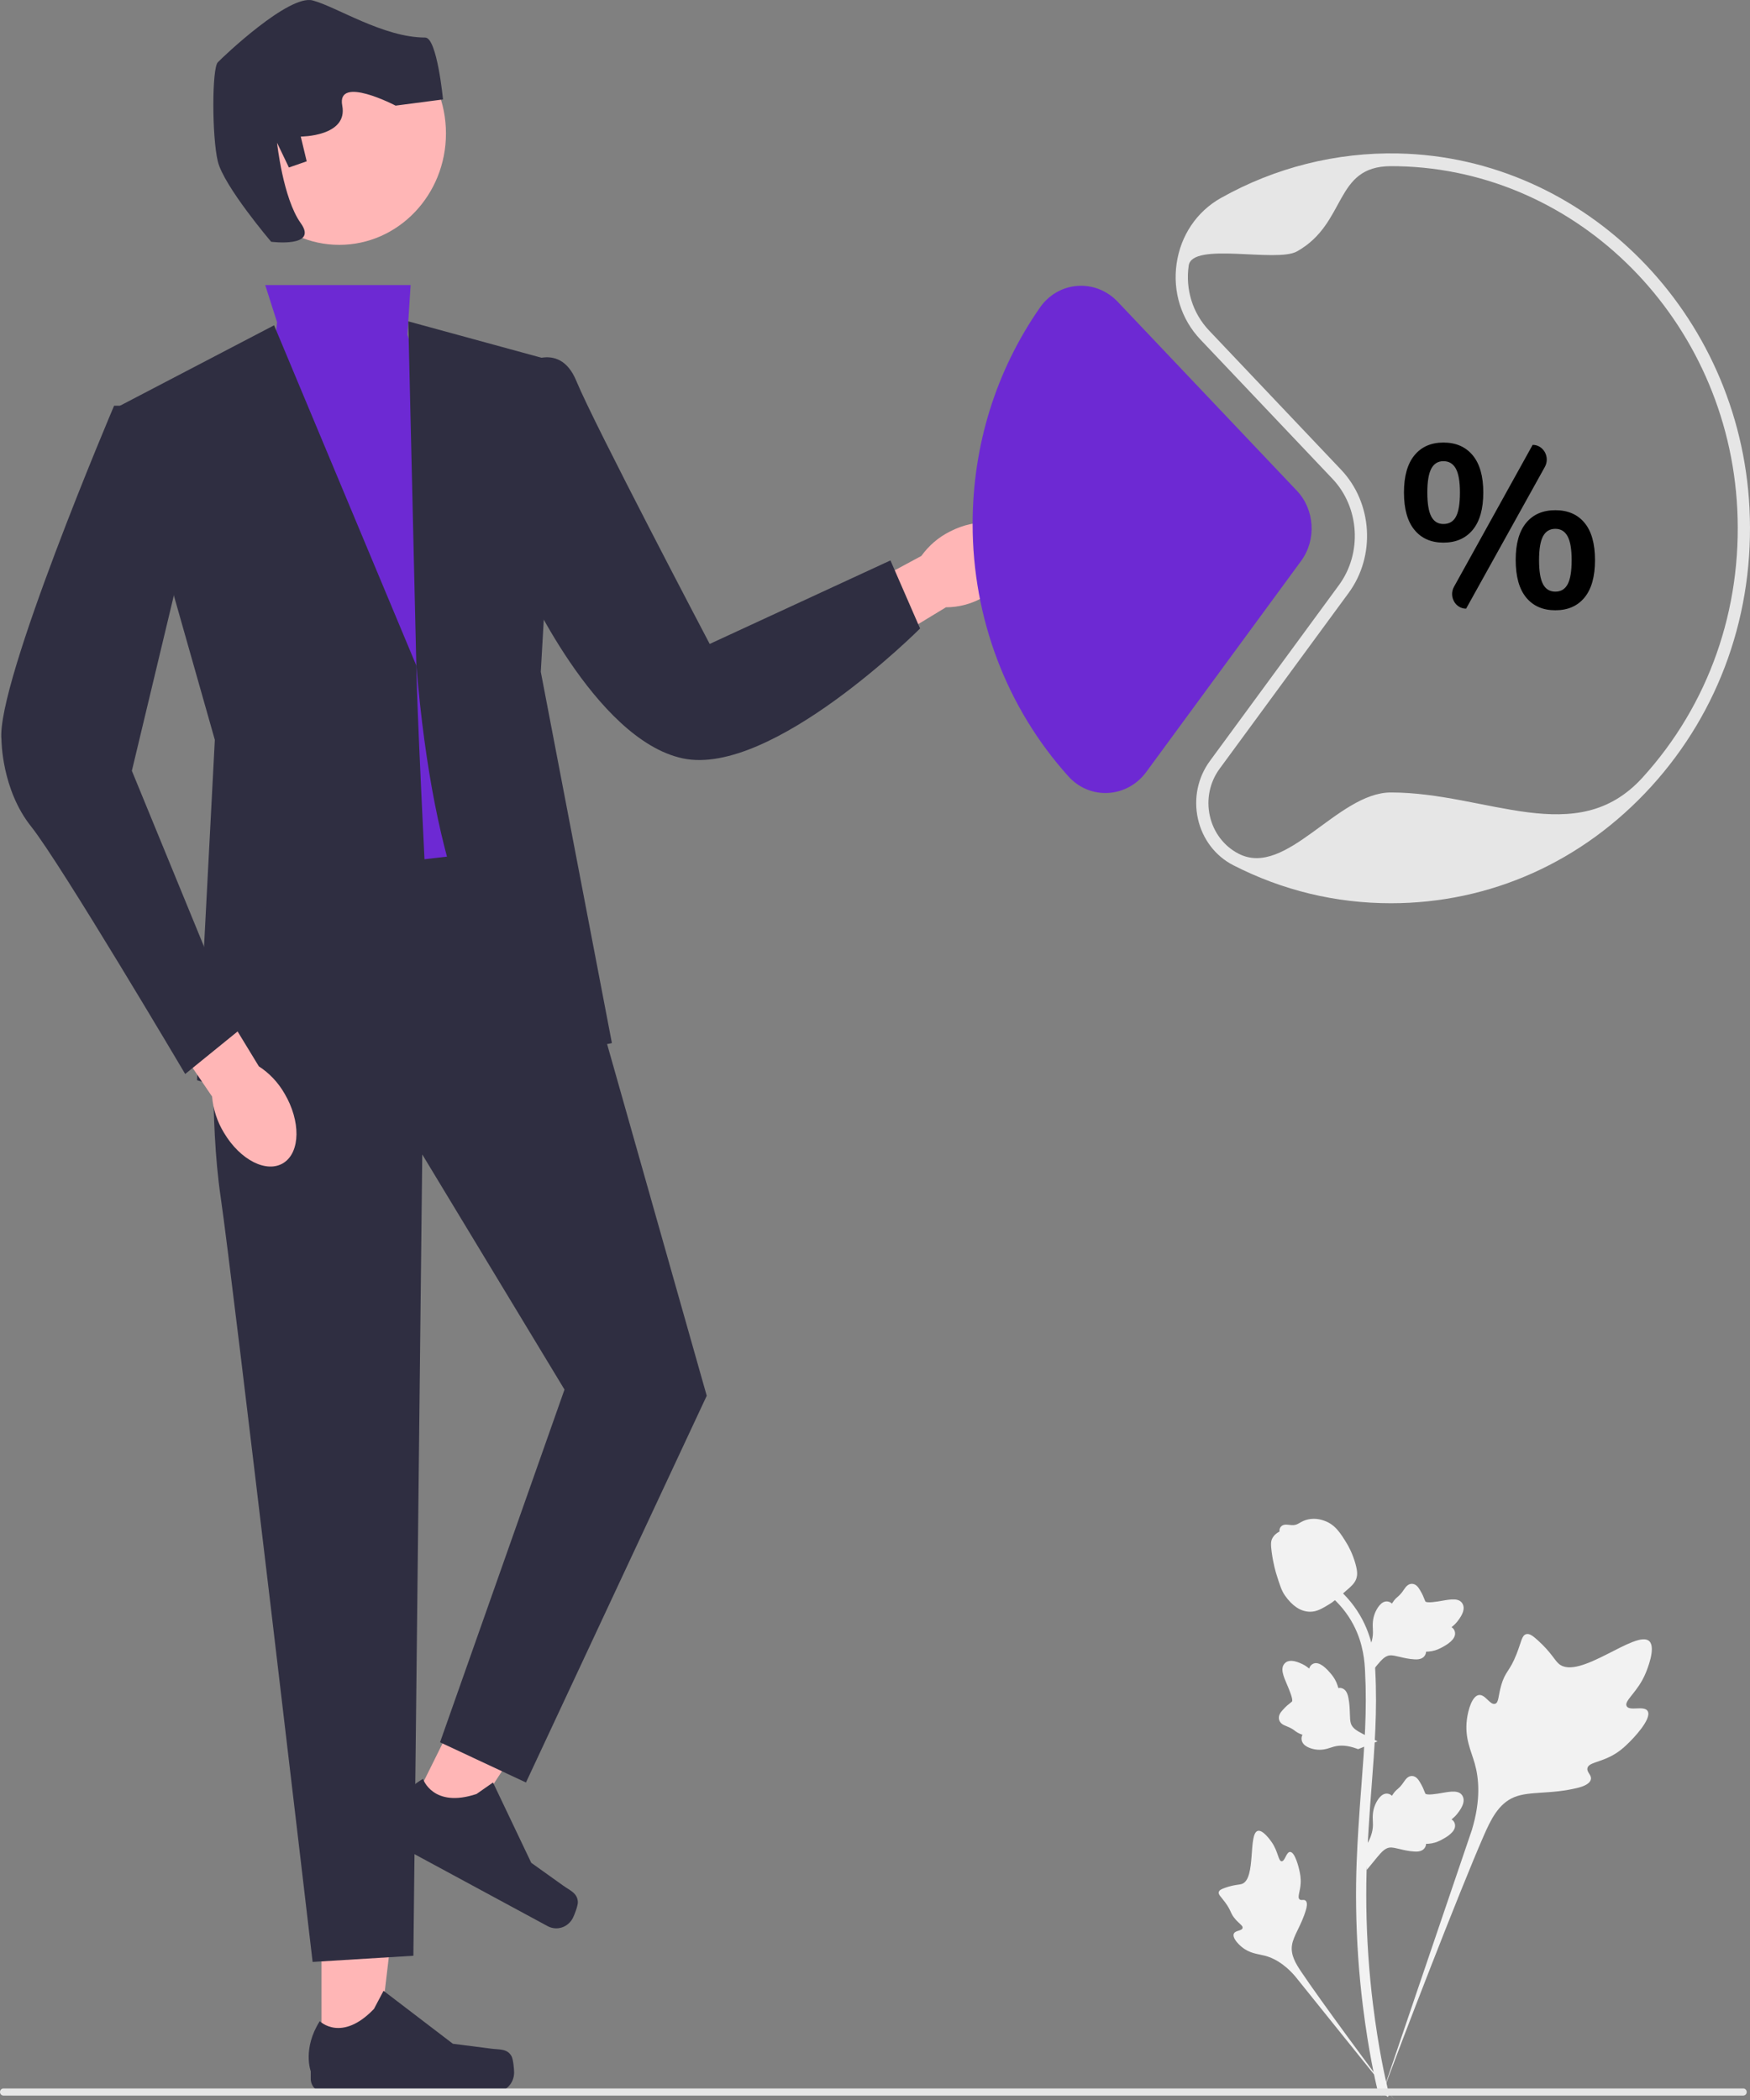 <svg width="150" height="180" viewBox="0 0 150 180" fill="none" xmlns="http://www.w3.org/2000/svg">
<rect x="0" y="0" width="150" height="180" fill="#808080" stroke="none"/>
<g clip-path="url(#clip0_15_83)">
<path d="M141.233 146.67C140.938 146.15 139.66 146.707 139.425 146.235C139.191 145.765 140.378 145.049 141.056 143.412C141.179 143.117 141.949 141.257 141.379 140.684C140.297 139.596 135.349 144.085 133.617 142.616C133.237 142.293 132.972 141.65 131.821 140.605C131.364 140.189 131.087 140.002 130.819 140.071C130.439 140.171 130.409 140.702 130.002 141.746C129.391 143.311 129.029 143.217 128.673 144.466C128.409 145.393 128.469 145.932 128.158 146.037C127.718 146.186 127.313 145.202 126.755 145.29C126.186 145.38 125.842 146.526 125.733 147.383C125.529 148.992 126.095 150.054 126.409 151.17C126.75 152.384 126.952 154.229 126.165 156.841L118.373 179.763C120.093 175.059 125.074 162.166 127.167 157.374C127.771 155.991 128.438 154.588 129.808 154.035C131.127 153.501 132.938 153.82 135.247 153.239C135.517 153.171 136.265 152.972 136.36 152.513C136.437 152.133 135.997 151.921 136.065 151.565C136.156 151.088 137.021 151.082 138.085 150.531C138.835 150.143 139.302 149.681 139.704 149.284C139.825 149.164 141.626 147.362 141.233 146.67H141.233V146.67Z" fill="#F2F2F2"/>
<path d="M110.577 158.737C110.248 158.739 110.141 159.554 109.851 159.538C109.562 159.522 109.568 158.707 108.995 157.888C108.891 157.74 108.239 156.808 107.805 156.935C106.982 157.175 107.664 161.006 106.474 161.47C106.213 161.572 105.833 161.522 105.01 161.81C104.683 161.925 104.515 162.012 104.47 162.17C104.407 162.393 104.648 162.562 105.022 163.072C105.581 163.837 105.432 163.995 105.917 164.537C106.277 164.94 106.547 165.065 106.507 165.255C106.45 165.523 105.871 165.447 105.751 165.758C105.629 166.076 106.068 166.583 106.44 166.886C107.138 167.454 107.8 167.471 108.415 167.632C109.084 167.807 110.01 168.236 111.011 169.393L119.537 180C117.823 177.761 113.199 171.489 111.551 169.034C111.075 168.325 110.608 167.578 110.743 166.717C110.872 165.887 111.545 165.051 111.938 163.7C111.984 163.542 112.106 163.101 111.917 162.92C111.761 162.771 111.535 162.935 111.387 162.798C111.189 162.614 111.436 162.168 111.484 161.464C111.518 160.968 111.435 160.595 111.365 160.275C111.343 160.178 111.016 158.735 110.577 158.737V158.737H110.577Z" fill="#F2F2F2"/>
<path d="M117.153 160.278L116.954 158.427L117.045 158.287C117.465 157.638 117.679 157.005 117.681 156.403C117.682 156.308 117.678 156.212 117.673 156.115C117.656 155.728 117.635 155.249 117.874 154.689C118.009 154.377 118.386 153.655 118.954 153.744C119.107 153.767 119.222 153.84 119.31 153.926C119.323 153.904 119.336 153.883 119.35 153.86C119.527 153.578 119.667 153.458 119.802 153.341C119.905 153.252 120.012 153.16 120.18 152.942C120.254 152.846 120.311 152.762 120.359 152.692C120.506 152.478 120.698 152.223 121.036 152.228C121.397 152.246 121.586 152.558 121.712 152.764C121.936 153.132 122.037 153.398 122.104 153.574C122.129 153.638 122.156 153.71 122.171 153.733C122.287 153.912 123.233 153.744 123.59 153.684C124.39 153.544 125.083 153.424 125.369 153.951C125.573 154.328 125.421 154.827 124.904 155.473C124.742 155.674 124.571 155.827 124.418 155.947C124.545 156.025 124.658 156.146 124.703 156.335C124.811 156.784 124.442 157.233 123.606 157.673C123.398 157.783 123.119 157.93 122.727 158C122.543 158.033 122.377 158.041 122.235 158.046C122.232 158.132 122.212 158.225 122.162 158.32C122.016 158.602 121.71 158.736 121.249 158.704C120.743 158.676 120.325 158.575 119.957 158.486C119.636 158.41 119.359 158.344 119.142 158.36C118.739 158.394 118.428 158.73 118.063 159.167L117.153 160.278H117.153H117.153Z" fill="#F2F2F2"/>
<path d="M118.074 149.258L116.41 149.928L116.257 149.872C115.549 149.613 114.908 149.557 114.35 149.707C114.261 149.731 114.174 149.76 114.084 149.789C113.731 149.904 113.292 150.047 112.713 149.947C112.39 149.891 111.625 149.693 111.564 149.097C111.546 148.937 111.584 148.801 111.642 148.691C111.618 148.684 111.595 148.676 111.57 148.667C111.264 148.56 111.117 148.449 110.975 148.343C110.866 148.261 110.754 148.176 110.509 148.062C110.402 148.012 110.31 147.975 110.232 147.944C109.997 147.85 109.712 147.721 109.631 147.379C109.556 147.009 109.797 146.739 109.956 146.56C110.24 146.241 110.46 146.071 110.607 145.958C110.66 145.917 110.72 145.871 110.737 145.851C110.873 145.688 110.478 144.775 110.332 144.43C109.999 143.657 109.712 142.988 110.128 142.566C110.425 142.263 110.926 142.29 111.656 142.649C111.883 142.761 112.068 142.896 112.218 143.019C112.259 142.872 112.342 142.727 112.506 142.633C112.894 142.41 113.404 142.669 114.024 143.402C114.178 143.584 114.385 143.829 114.549 144.206C114.627 144.384 114.676 144.55 114.717 144.692C114.797 144.673 114.888 144.669 114.989 144.696C115.287 144.772 115.489 145.047 115.576 145.52C115.679 146.039 115.691 146.486 115.703 146.88C115.713 147.224 115.723 147.521 115.792 147.736C115.926 148.135 116.317 148.363 116.814 148.621L118.074 149.258L118.074 149.258V149.258Z" fill="#F2F2F2"/>
<path d="M117.153 143.806L116.954 141.955L117.045 141.814C117.465 141.166 117.679 140.532 117.681 139.93C117.682 139.835 117.678 139.739 117.673 139.642C117.656 139.256 117.635 138.776 117.874 138.216C118.009 137.904 118.386 137.182 118.954 137.272C119.107 137.294 119.222 137.367 119.31 137.453C119.323 137.432 119.336 137.41 119.35 137.387C119.527 137.105 119.667 136.985 119.802 136.869C119.905 136.779 120.012 136.687 120.18 136.469C120.254 136.374 120.311 136.29 120.359 136.219C120.506 136.005 120.698 135.751 121.036 135.755C121.397 135.773 121.586 136.085 121.712 136.291C121.936 136.659 122.037 136.925 122.104 137.101C122.129 137.165 122.156 137.238 122.171 137.26C122.287 137.439 123.233 137.272 123.59 137.211C124.39 137.071 125.083 136.951 125.369 137.478C125.573 137.855 125.421 138.354 124.904 139C124.742 139.201 124.571 139.354 124.418 139.474C124.545 139.552 124.658 139.673 124.703 139.863C124.811 140.311 124.442 140.761 123.606 141.2C123.398 141.31 123.119 141.457 122.727 141.528C122.543 141.561 122.377 141.569 122.235 141.573C122.232 141.659 122.212 141.752 122.162 141.847C122.016 142.129 121.71 142.263 121.249 142.231C120.743 142.203 120.325 142.102 119.957 142.014C119.636 141.937 119.359 141.872 119.142 141.887C118.739 141.921 118.428 142.258 118.063 142.695L117.153 143.806H117.153H117.153Z" fill="#F2F2F2"/>
<path d="M118.966 179.733L118.595 179.489L118.505 179.042L118.595 179.489L118.162 179.541C118.155 179.499 118.131 179.403 118.096 179.252C117.902 178.424 117.311 175.906 116.818 171.939C116.474 169.171 116.279 166.324 116.239 163.478C116.199 160.627 116.328 158.469 116.432 156.734C116.51 155.426 116.605 154.18 116.698 152.966C116.946 149.724 117.181 146.661 117.006 143.27C116.968 142.513 116.887 140.938 116.005 139.261C115.494 138.289 114.789 137.425 113.911 136.696L114.457 135.979C115.427 136.785 116.206 137.742 116.774 138.821C117.751 140.68 117.84 142.397 117.882 143.222C118.059 146.673 117.822 149.765 117.572 153.038C117.479 154.248 117.384 155.488 117.306 156.791C117.204 158.51 117.076 160.649 117.115 163.464C117.155 166.276 117.347 169.088 117.687 171.821C118.174 175.738 118.756 178.219 118.948 179.034C119.05 179.469 119.071 179.56 118.966 179.733V179.733H118.966Z" fill="#F2F2F2"/>
<path d="M112.304 138.15C112.268 138.15 112.231 138.149 112.195 138.147C111.448 138.105 110.757 137.638 110.14 136.76C109.85 136.348 109.702 135.877 109.407 134.937C109.361 134.793 109.139 134.058 109.003 133.047C108.915 132.387 108.926 132.111 109.051 131.867C109.191 131.595 109.416 131.405 109.669 131.278C109.658 131.19 109.667 131.1 109.703 131.008C109.853 130.626 110.25 130.676 110.465 130.7C110.573 130.715 110.709 130.733 110.855 130.725C111.086 130.714 111.209 130.642 111.397 130.535C111.576 130.432 111.799 130.304 112.13 130.234C112.782 130.092 113.329 130.285 113.509 130.348C114.457 130.678 114.924 131.447 115.465 132.338C115.573 132.517 115.943 133.168 116.188 134.06C116.364 134.703 116.339 134.989 116.286 135.202C116.178 135.639 115.924 135.889 115.277 136.441C114.602 137.02 114.263 137.309 113.972 137.485C113.294 137.894 112.869 138.15 112.304 138.15V138.15V138.15Z" fill="#F2F2F2"/>
<path d="M84.126 51.279C86.498 50.042 87.808 47.761 87.054 46.185C86.299 44.61 83.765 44.336 81.393 45.575C80.439 46.056 79.609 46.769 78.973 47.653L68.989 53.03L71.505 57.868L81.081 52.054C82.141 52.053 83.185 51.788 84.126 51.279V51.279Z" fill="#FFB6B6"/>
<path d="M27.559 176.351L32.311 176.351L34.572 157.211L27.558 157.212L27.559 176.351Z" fill="#FFB6B6"/>
<path d="M43.841 176.239C43.989 176.499 44.067 177.339 44.067 177.641C44.067 178.571 43.345 179.325 42.454 179.325H27.736C27.129 179.325 26.636 178.811 26.636 178.176V177.537C26.636 177.537 25.908 175.614 27.407 173.244C27.407 173.244 29.27 175.1 32.054 172.193L32.875 170.64L38.817 175.178L42.111 175.601C42.832 175.694 43.471 175.587 43.841 176.239H43.841H43.841Z" fill="#2F2E41"/>
<path d="M35.022 155.306L39.242 157.587L49.678 141.675L43.449 138.309L35.022 155.306Z" fill="#FFB6B6"/>
<path d="M49.531 163.022C49.548 163.324 49.247 164.108 49.114 164.376C48.704 165.202 47.731 165.525 46.94 165.098L33.87 158.033C33.33 157.741 33.119 157.048 33.398 156.484L33.68 155.916C33.68 155.916 33.88 153.859 36.255 152.474C36.255 152.474 37.092 155.016 40.844 153.771L42.257 152.786L45.536 159.669L48.275 161.626C48.874 162.054 49.489 162.265 49.531 163.022L49.531 163.022V163.022Z" fill="#2F2E41"/>
<path d="M22.732 24.434H35.196L34.924 28.677L43.051 55.727L44.575 73.759L29.336 76.411L22.224 42.998L23.748 27.617L22.732 24.434Z" fill="#6D29D3"/>
<path d="M23.494 27.882L10.287 34.777L18.414 63.417L16.89 92.588C16.89 92.588 37.718 99.483 36.702 79.859C35.686 60.235 35.686 57.053 35.686 57.053L23.494 27.882H23.494Z" fill="#2F2E41"/>
<path d="M44.575 31.455C44.575 31.455 47.877 28.943 49.401 32.655C50.925 36.368 60.831 55.196 60.831 55.196L76.324 48.036L78.864 53.87C78.864 53.87 66.164 66.599 58.545 65.008C50.925 63.417 44.829 49.627 44.829 49.627L44.575 31.455H44.575Z" fill="#2F2E41"/>
<path d="M18.414 87.284C18.414 87.284 17.906 95.77 18.922 102.665C19.938 109.56 26.796 168.166 26.796 168.166L35.432 167.636L36.194 98.952L48.385 119.106L37.718 149.338L45.083 152.785L60.577 119.637L49.909 81.98L46.861 72.433L24.002 75.085L18.414 87.284V87.284Z" fill="#2F2E41"/>
<path d="M52.449 89.405C52.449 89.405 38.733 93.648 35.686 57.053L34.996 27.545L47.877 31.064L46.353 57.583L52.449 89.405V89.405Z" fill="#2F2E41"/>
<path d="M29.082 20.987C34.132 20.987 38.225 16.713 38.225 11.44C38.225 6.168 34.132 1.894 29.082 1.894C24.032 1.894 19.938 6.168 19.938 11.44C19.938 16.713 24.032 20.987 29.082 20.987Z" fill="#FFB6B6"/>
<path d="M23.24 20.722C23.24 20.722 19.176 15.948 18.668 13.827C18.16 11.706 18.16 5.871 18.668 5.341C19.176 4.811 24.764 -0.493 26.796 0.037C28.828 0.568 32.856 3.219 36.448 3.219C37.464 3.219 37.972 8.523 37.972 8.523L33.908 9.054C33.908 9.054 28.828 6.402 29.336 9.054C29.844 11.706 25.78 11.706 25.78 11.706L26.288 13.827L24.764 14.357L23.748 12.236C23.748 12.236 24.256 17.009 25.78 19.131C27.304 21.252 23.24 20.722 23.24 20.722H23.24Z" fill="#2F2E41"/>
<path d="M19.192 97.086C20.586 99.441 22.879 100.598 24.314 99.672C25.749 98.745 25.782 96.086 24.387 93.731C23.842 92.782 23.088 91.983 22.187 91.401L16.159 81.503L11.771 84.556L18.179 93.989C18.274 95.091 18.622 96.153 19.192 97.086V97.086Z" fill="#FFB6B6"/>
<path d="M12.319 34.777H9.779C9.779 34.777 -0.381 58.644 0.127 63.417C0.127 63.417 0.127 67.66 2.667 70.842C5.207 74.025 15.874 92.057 15.874 92.057L20.446 88.345L11.303 66.069L16.89 42.732L12.319 34.777Z" fill="#2F2E41"/>
<path d="M149.717 179.316C149.717 179.486 149.586 179.623 149.423 179.623H0.294C0.132 179.623 0 179.486 0 179.316C0 179.147 0.132 179.01 0.294 179.01H149.423C149.586 179.01 149.717 179.147 149.717 179.316V179.316Z" fill="#E6E6E6"/>
<path d="M94.747 67.974C93.547 67.974 92.404 67.462 91.581 66.549C86.284 60.67 83.368 52.989 83.368 44.919C83.368 38.194 85.366 31.774 89.146 26.352C89.893 25.281 91.052 24.609 92.326 24.508C93.621 24.404 94.886 24.899 95.799 25.862L111.158 42.06C112.695 43.681 112.853 46.269 111.524 48.08L98.251 66.169C97.462 67.244 96.266 67.9 94.97 67.968C94.895 67.972 94.821 67.974 94.747 67.974V67.974Z" fill="#6D29D3"/>
<path d="M119.219 77.421C114.484 77.421 109.939 76.325 105.713 74.164C104.178 73.379 103.073 71.932 102.682 70.194C102.291 68.456 102.663 66.647 103.703 65.23L114.763 50.156C116.776 47.414 116.538 43.494 114.21 41.039L102.887 29.098C101.25 27.372 100.508 25.004 100.851 22.603C101.196 20.189 102.576 18.138 104.638 16.977C109.288 14.36 114.557 13.035 119.876 13.154C135.906 13.503 149.118 26.858 149.956 43.556C150.404 52.477 147.418 60.946 141.55 67.402C135.677 73.863 127.747 77.421 119.219 77.421ZM119.231 14.243C114.305 14.243 115.484 19.121 111.175 21.547C109.406 22.542 102.184 20.695 101.889 22.764C101.595 24.821 102.231 26.849 103.633 28.327L114.956 40.268C117.65 43.11 117.926 47.648 115.597 50.822L104.536 65.896C103.688 67.051 103.384 68.526 103.703 69.944C104.022 71.361 104.923 72.54 106.175 73.18C110.256 75.267 114.645 67.926 119.219 67.926C127.456 67.926 135.116 72.889 140.789 66.648C146.457 60.412 149.341 52.231 148.908 43.613C148.099 27.485 135.337 14.587 119.854 14.249C119.646 14.245 119.438 14.243 119.231 14.243H119.231Z" fill="#E6E6E6"/>
<path d="M121.237 45.417C120.639 44.687 120.34 43.619 120.34 42.212C120.34 40.819 120.639 39.757 121.237 39.027C121.835 38.298 122.663 37.933 123.721 37.933C124.791 37.933 125.628 38.298 126.233 39.027C126.837 39.757 127.139 40.819 127.139 42.212C127.139 43.619 126.837 44.687 126.233 45.417C125.628 46.147 124.791 46.511 123.721 46.511C122.663 46.511 121.835 46.147 121.237 45.417ZM124.797 44.283C125.024 43.862 125.137 43.172 125.137 42.212C125.137 41.279 125.021 40.599 124.788 40.171C124.554 39.744 124.199 39.53 123.721 39.53C123.255 39.53 122.908 39.744 122.682 40.171C122.455 40.599 122.342 41.279 122.342 42.212C122.342 43.159 122.455 43.846 122.682 44.273C122.908 44.7 123.255 44.914 123.721 44.914C124.212 44.914 124.571 44.704 124.797 44.283V44.283ZM124.629 50.294L131.37 38.13C132.301 38.13 132.882 39.183 132.415 40.023L125.666 52.171C124.743 52.171 124.167 51.128 124.629 50.294V50.294ZM130.813 51.215C130.215 50.485 129.916 49.41 129.916 47.99C129.916 46.597 130.215 45.539 130.813 44.815C131.411 44.092 132.245 43.731 133.316 43.731C134.386 43.731 135.22 44.092 135.818 44.815C136.416 45.539 136.715 46.603 136.715 48.01C136.715 49.417 136.416 50.485 135.818 51.215C135.22 51.944 134.386 52.309 133.316 52.309C132.245 52.309 131.411 51.944 130.813 51.215ZM134.373 50.071C134.6 49.644 134.713 48.957 134.713 48.01C134.713 47.077 134.597 46.397 134.364 45.969C134.131 45.542 133.781 45.328 133.316 45.328C132.837 45.328 132.485 45.542 132.258 45.969C132.031 46.397 131.918 47.077 131.918 48.01C131.918 48.957 132.031 49.644 132.258 50.071C132.485 50.498 132.837 50.712 133.316 50.712C133.794 50.712 134.147 50.498 134.373 50.071V50.071Z" fill="black"/>
</g>
<defs>
<clipPath id="clip0_15_83">
<rect width="150" height="180" fill="white"/>
</clipPath>
</defs>
</svg>

